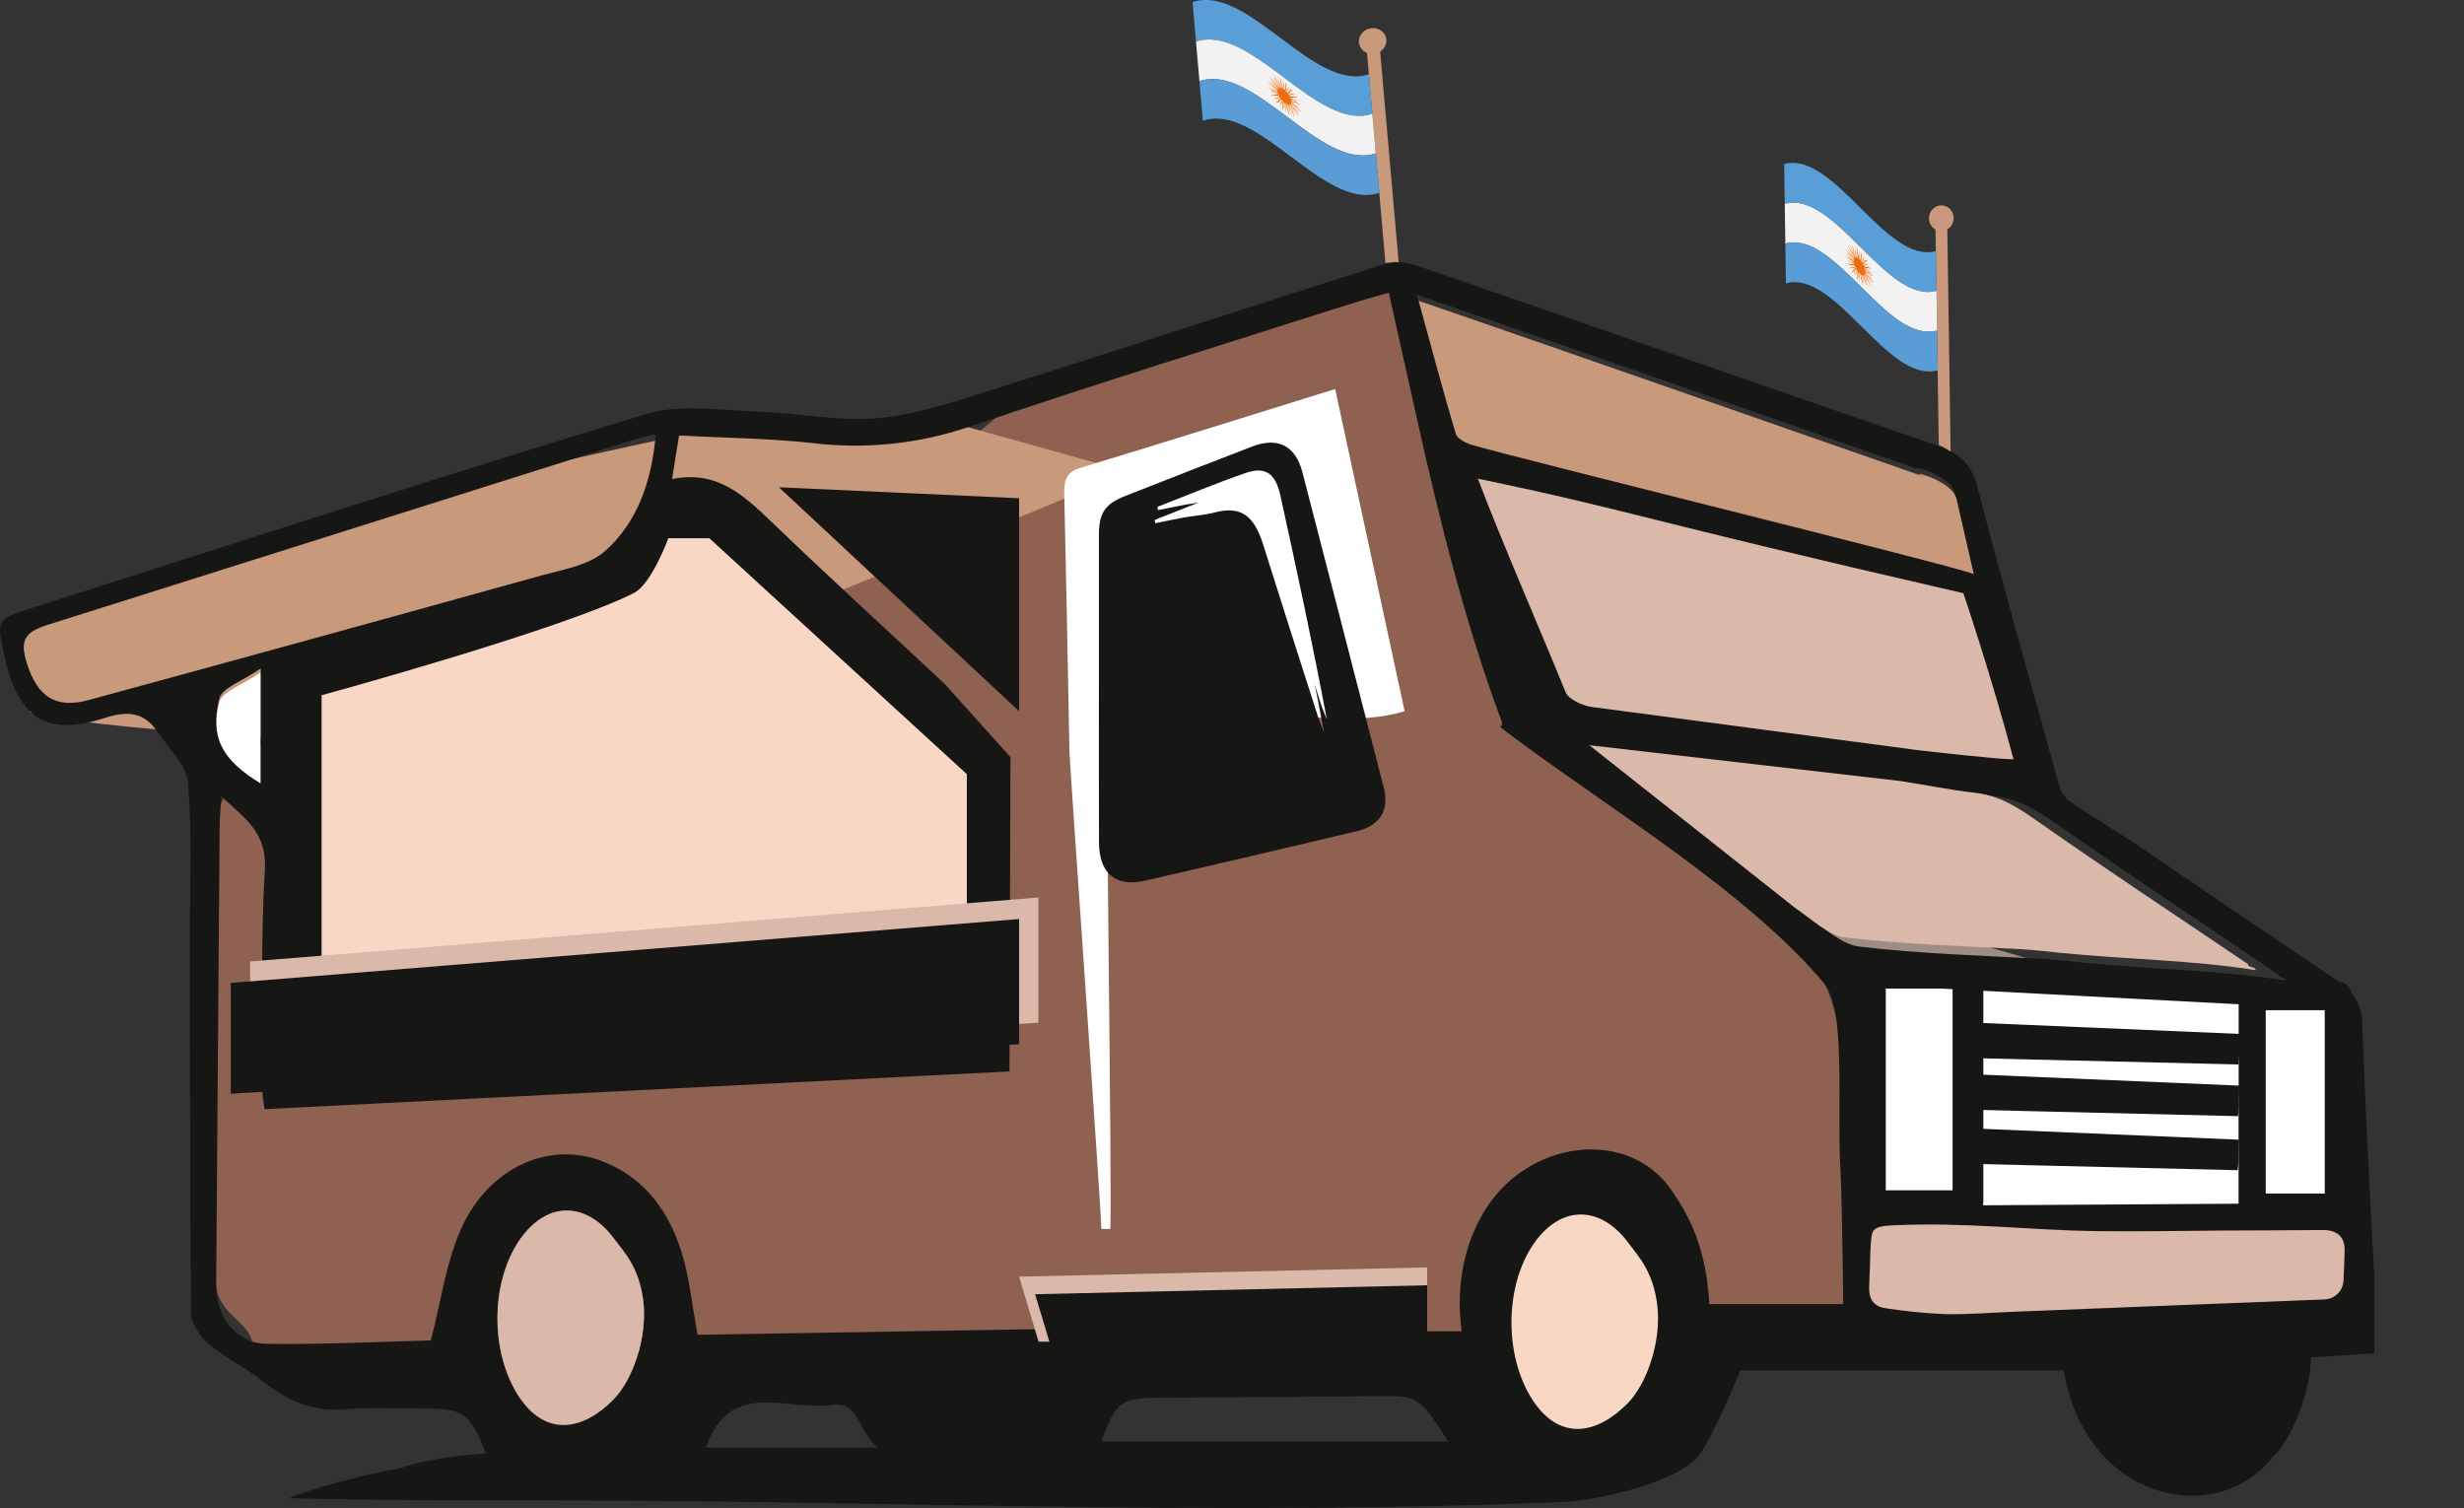 <?xml version="1.0" encoding="UTF-8"?><svg id="Vrstva_2" xmlns="http://www.w3.org/2000/svg" xmlns:xlink="http://www.w3.org/1999/xlink" viewBox="0 0 514.68 315"><rect x="0" y="0" width="514.68" height="315" fill="#333333" stroke="none"/><defs><style>.cls-1{fill:#ca997d;}.cls-2,.cls-3{fill:#dab9ab;}.cls-2,.cls-4,.cls-5,.cls-6,.cls-7,.cls-8{fill-rule:evenodd;}.cls-4{fill:#fff;}.cls-9,.cls-6{fill:#c9997c;}.cls-10{fill:#599cd6;}.cls-5,.cls-11{fill:#161615;}.cls-12{fill:#ee6c0a;}.cls-13{fill:#f3f2f2;}.cls-14{fill:#599ed7;}.cls-15{clip-path:url(#clippath);}.cls-16{fill:#8e6151;}.cls-17{fill:none;}.cls-7{fill:#f8d8c5;}.cls-8{fill:#9e8d85;}</style><clipPath id="clippath"><rect class="cls-17" width="514.68" height="315"/></clipPath></defs><g id="Layer_2"><g id="Layer_4"><g id="Group_312" transform="translate(0 0.004)"><g class="cls-15"><g id="Group_311" transform="translate(0 -0.004)"><path id="Path_2204" class="cls-16" d="M167.03,120.9s30.05,167.16,34.92,168.8,185.55-16.13,185.55-16.13c0,0,1.13-52.49-6.24-67.84-7.41-15.42-49.26-47.5-49.26-47.5l-30.12-45.79-9.78-51.91-80.07,23.48-45.01,36.9h0Z"/><path id="Path_2205" class="cls-16" d="M44.46,171.23s-4.45,60.2,.67,97.34c.84,6.1,6.27,7.1,7.6,11.67,6.07,20.82,23.43,2.32,25.35,2.96,4.87,1.66,186.62-4.74,186.62-4.74l-96.66-112.66-35.96-33.05-80.07,23.48-7.55,15h0Z"/><path id="Path_2206" class="cls-9" d="M4.03,131.76l104.3-33.43,33.49-7.36,60.37-1.75,33.49,9.35s-11.54,4.86-28.17,11.73c-39.02,16.12-106.04,43.27-117.68,44.5-16.6,1.76-84.95-4.2-83.66-6.26s-2.14-16.78-2.14-16.78"/><path id="Path_2207" class="cls-5" d="M474.97,304.03c-8.53,11.14-24.65,10.98-34.93,.76-12.53-12.5-12.55-37.17-.03-49.4,10.36-10.11,27.18-10.4,34.96,1.07,3.67,5.4,7.14,11.82,7.82,23.73,.62,10.79-5.07,21.67-7.82,23.85"/><path id="Path_2208" class="cls-8" d="M426.55,201.09c-12.73-.69-25.5-1.03-38.15-2.54-3.86-.45-7.42-4.03-10.98-6.4-4.46-3.01-8.69-6.36-13.18-9.33"/><path id="Path_2209" class="cls-4" d="M54.45,140.45v24.03c-7.98-4.86-10.69-9.54-8.65-17.75,.58-2.28,4.84-3.64,8.65-6.28"/><path id="Path_2210" class="cls-5" d="M162.7,101.78c17.78,.8,33.69,1.53,50.17,2.29v44.48c-16.73-15.6-32.94-30.7-50.17-46.77"/><path id="Path_2211" class="cls-5" d="M83.1,306.81c-9.78,1.5-23.7,6.1-22.46,6.13,23.32,.65,50.15,.36,73.5,.54,64.06,.51,126.74,2.97,192.17,.25,7.39-.31,25.1-4.15,29.05-10.41,4.74-7.52,11.48-25.35,11.48-25.35l18.21-.03,.42,8.3h53.7l56.79-3.57v-16.09c-1.02-17.52-1.87-35.05-2.54-52.61,.05-3.8-1.98-7.33-5.29-9.19l-30.43-20.6-12.18-8.31c-5.21-3.32-9.49-5.92-13.57-8.79-1.01-.95-1.71-2.2-1.98-3.56-5.71-20.54-11.54-41.05-16.89-61.68-1.26-4.86-3.65-7.12-8.19-8.69-36.36-12.48-72.66-25.21-109.02-37.7-2.32-.77-4.81-.83-7.16-.16-27.38,8.69-54.69,17.67-82.1,26.33-7.65,2.42-15.46,5.05-23.36,5.73-8.15,.7-16.48-1.09-24.75-1.36-7.83-.24-16.24-1.7-23.47,.48-42.97,13.01-85.67,26.93-128.46,40.55-7.29,2.33-7.28,2.36-5.73,9.62,2.86,13.33,8.64,17.33,21,13.33,4.91-1.58,8.29-1.22,11.1,2.94,2.32,3.45,6.03,6.91,6.33,10.6,.89,10.61,.37,21.32,.4,32,.03,26.24-.03,52.49,.24,78.72,.02,2.19,1.83,4.91,3.6,6.43,3.39,2.87,7.55,4.8,11.03,7.6,5.28,4.25,10.82,6.76,17.8,6.1,5.36-.5,10.78-.1,16.19-.13,8.33-.03,9.76,.99,12.93,9.35-9.82,.82-13.26,1.61-18.33,3.21M320.85,70.18c27.13,9.43,54.27,18.9,81.41,28.39-6.12-2.12,5.31,.08,6.12,4.62l3.54,15.48c.13,.04,.13,.08,.02,.08l-.02-.08c-3.3-1.55-96.75-24.54-104.85-27-1.27-.37-3.02-1.25-3.33-2.27-2.61-8.74-4.96-17.57-7.77-27.82,9.06,3.13,16.98,5.85,24.88,8.6m11.71,77.49c-2.16-.26-5.01-1.78-5.49-2.99-4.96-12.23-13.33-31.41-18.36-44.69,32.77,6.85,31.85,7.94,101.39,23.92,0,0,5.87,17.29,10.48,34.69-3.42,0-18.18-1.72-19.68-1.88M133.08,91.64c.99-.33,2.03-.5,3.9-.96-.86,10.02-3.88,18.44-10.61,24.43-3.34,2.98-8.74,3.84-13.36,5.11-31.45,8.75-62.93,17.42-94.44,25.99-6.88,1.89-10.74-.61-12.96-7.67-1.4-4.41-.77-6.44,4.24-7.99m44.61,9.08v24.03c-7.98-4.86-10.69-9.53-8.65-17.74,.58-2.29,4.84-3.63,8.65-6.29m73.66,152.73c-6.42,6.46-13.74,7.53-19.14,.19-6.62-9.02-6.79-24.53-.34-33.71,5.66-8.07,13.91-7.92,19.74,.03,2.07,2.79,5,5.71,5.96,12.57,1.04,7.69-2.13,16.82-6.21,20.92m211.8,0c-6.43,6.46-13.73,7.53-19.13,.19-6.62-9.02-6.79-24.53-.35-33.71,5.65-8.07,13.92-7.92,19.75,.03,2.05,2.79,4.98,5.71,5.93,12.57,1.05,7.69-2.11,16.82-6.2,20.92m-192.53,10.03c5.16-14.58,17.1-7.57,26.28-8.93,6.01-.9,5.41,5.6,9.66,8.93h-35.94Zm82.71-1.28c2.93-8.44,3.95-9.14,12.67-9.16,14.72-.07,29.45-.13,44.16-.34,9.3-.12,9.3-.24,15.56,9.49h-72.39Zm58.59-23.02l-42.08-.96c-33.65,.56-67.28,1.12-100.9,1.68-1.17-6.21-1.7-11.8-3.3-17.08-2.64-8.61-7.71-15.64-16.35-19.08-11.38-4.53-24.16,1.22-29.89,14.33-3.04,6.92-4.05,14.75-6.19,23.01-10.7,.26-22.52,.87-34.34,.7-6.32-.08-10.55-5.64-10.5-12.12,.23-31.84,.47-63.69,.72-95.55,0-1.89,.19-3.8,.34-6.7,5.08,4.7,9.6,7.67,9.12,15.39-.95,15.34-.44,30.75-.51,46.13,0,1.04,.23,2.1,.42,3.84,51.89-2.63,103.59-5.24,155.62-7.88l.2-65.66-13.76-15.31c-11.99-11.21-24.13-22.27-35.97-33.65-5.83-5.59-11.45-11.04-20.95-9.11,.56-3.53,.98-6.13,1.46-9.1,9.54,.51,18.86,.58,28.09,1.6,10.88,1.29,21.9,.15,32.28-3.35,27.4-9.28,55.05-17.81,82.59-26.62,1.51-.48,3.05-.85,5.28-1.48,2.12,9.47,4.15,18.55,6.18,27.63,4.31,19.38,9.89,41.81,17.23,61.43,.93,2.5-1.38,.72,.93,2.5,20.38,15.47,50.52,33.35,66.86,53.04,4.24,5.11,2.43,25.5,3.11,37.77,.51,9.63,.67,34.46,.67,34.46l-96.36,.14h0Zm43.93-122.17l67.53,7.76c5.49,.85,10.94,1.97,16.45,2.62,5.18,.58,9.17,3.11,13.36,6.06,14.89,10.44,30.06,20.46,45.11,30.64,.3,.16,.58,.35,.85,.56-.22,.71,1.82,.57,1.6,1.27-13.68-2.2-28.46-2.36-42.34-3.75-3.06-.3-5.53-.64-8.62-.8-12.73-.69-25.5-1.05-38.15-2.55-3.86-.44-7.42-4.01-10.98-6.39l-44.81-35.42h0Z"/><path id="Path_2212" class="cls-7" d="M132.41,123.87c3.67-1.84,7.2-11.45,7.2-11.45h8.55l53.79,49.28v55.96l-134.77,7.87v-80.31s49.97-13.64,65.23-21.35"/><path id="Path_2213" class="cls-2" d="M52.24,223.97l164.67-10.35v-26.16l-164.67,13.37v23.14h0Z"/><path id="Path_2214" class="cls-5" d="M48.21,228.46l164.66-10.34v-26.16l-164.66,13.35v23.15Z"/><path id="Path_2215" class="cls-4" d="M230.05,256.69c0-3.71-6.62-97.24-6.66-99.54-.34-17.9-.66-35.8-1.08-53.69-.07-2.78,.22-4.77,3.15-5.67,17.7-5.38,35.35-10.91,53.43-16.53l14.51,67.29c-18.08,5.48-44.3-5.67-62.18-.24-.34,3.32,1.12,104.16,.69,108.39"/><path id="Path_2216" class="cls-4" d="M390.81,205.72l95.63,5.04,1.08,40.53-95.76,.6-.95-46.17h0Z"/><path id="Path_2217" class="cls-5" d="M387.5,227.64c0-7.79,0-15.6,.02-23.37,0-3.93,.73-4.96,3.62-4.87,6.65,.17,13.28,.38,19.92,.61,2.41,.1,3.22,1.24,3.22,4.52v46.08c0,3.52-.8,4.57-3.36,4.65-6.56,.18-13.11,.36-19.67,.49-3.01,.06-3.72-.94-3.74-5.08v-23.03h-.01Zm6.4,20.99h13.96v-42.14h-13.96v42.14Z"/><path id="Path_2218" class="cls-5" d="M467.61,230.21v-21.24c0-3.57,.65-4.5,3.21-4.43,5.87,.17,11.72,.36,17.59,.57,2.13,.1,2.84,1.12,2.84,4.11,.02,13.96,.02,27.91,.01,41.87-.01,3.19-.71,4.16-2.97,4.21-5.8,.18-11.59,.33-17.39,.45-2.67,.06-3.3-.85-3.31-4.62v-20.93h.02Zm5.66,19.09h12.32v-38.3h-12.32v38.3Z"/><path id="Path_2219" class="cls-5" d="M467.83,215.97c-.04,1.81-.07,3.17-.11,4.52-.01,.58-.11,1.16-.16,1.85-18.8-.46-37.5-.89-56.39-1.35,.06-2.49,.11-4.75,.18-7.43,18.75,.81,37.44,1.59,56.48,2.4"/><path id="Path_2220" class="cls-5" d="M467.75,226.76c-.04,1.8-.07,3.15-.11,4.52-.03,.58-.1,1.17-.17,1.86-18.8-.46-37.5-.9-56.39-1.36,.07-2.48,.11-4.75,.18-7.43,18.74,.81,37.44,1.59,56.48,2.41"/><path id="Path_2221" class="cls-5" d="M467.67,238.05c-.05,1.8-.06,3.16-.11,4.52,0,.58-.09,1.16-.15,1.86-18.81-.45-37.51-.9-56.39-1.35,.07-2.49,.11-4.75,.17-7.42,18.75,.8,37.44,1.57,56.49,2.39"/><path id="Path_2222" class="cls-5" d="M349.22,296.3c-8.5,11.14-24.63,11-34.9,.77-12.55-12.51-12.55-37.17-.04-49.42,10.34-10.11,27.17-10.4,34.94,1.06,3.68,5.42,7.15,11.83,7.84,23.74,.61,10.81-5.07,21.67-7.84,23.85"/><path id="Path_2223" class="cls-7" d="M339.92,293.18c-6.43,6.46-13.73,7.54-19.13,.2-6.62-9.03-6.79-24.53-.34-33.72,5.65-8.05,13.92-7.91,19.75,.03,2.05,2.8,4.98,5.71,5.93,12.58,1.05,7.67-2.11,16.81-6.2,20.91"/><path id="Path_2224" class="cls-2" d="M390.6,264.58c.05-1.63,.05-3.27,.18-4.89,.23-2.75,.19-3.56,4.78-3.76,15.43-.67,28.18,1.03,42.27,1.22,8.94,.12,17.88-.07,26.82-.12,6.84-.02,13.66-.05,20.49-.11,3.07-.03,4.68,1.45,4.61,4.38-.06,2.02-.12,4.03-.23,6.05-.04,2.29-1.92,4.12-4.22,4.08-8.87,.37-17.74,.72-26.61,1.05-12.74,.5-25.48,1-38.23,1.52-4.78,.19-9.56,.6-14.33,.49-4.09-.18-8.16-.59-12.21-1.22-2.44-.35-3.5-1.78-3.49-4.11,.02-1.53,.1-3.05,.16-4.58"/><rect id="Rectangle_151" class="cls-11" x="354.53" y="272.39" width="30.93" height="13.85"/><path id="Path_2225" class="cls-5" d="M229.54,143.59v-31.72c0-4.72,1.22-6.59,5.55-8.29,8.8-3.47,17.61-6.91,26.43-10.3,5.38-2.07,9.07-.21,10.52,5.33,5.68,21.92,11.34,43.85,16.97,65.78,1.25,4.89-.69,8.04-5.74,9.26-14.66,3.48-29.32,6.91-44,10.29-6.21,1.42-9.69-1.47-9.71-7.98-.05-10.79-.02-21.59-.02-32.39m11.66-34.97c.02,.24,.07,.46,.09,.69,2.03-.4,4.04-.85,6.08-1.21,2.05-.37,4.18-.48,6.18-1,5.5-1.45,8.32,.36,10.31,6.7,3.76,11.93,7.56,23.86,11.4,35.79,.36,1.17,.88,2.29,1.31,3.43-2.94-15.72-6.29-31.28-9.72-46.83-1.01-4.6-3.15-6.07-7.27-4.64-6.21,2.16-12.27,4.69-18.39,7.07"/><path id="Path_2226" class="cls-4" d="M241.77,105.87c6.12-2.37,12.18-4.91,18.39-7.07,4.11-1.43,6.26,.04,7.27,4.64,3.43,15.55,6.77,31.11,9.72,46.83-.43-1.14-.95-2.27-1.31-3.43-3.82-11.93-7.62-23.86-11.4-35.79-1.98-6.34-4.81-8.16-10.31-6.7-2.01,.52-4.13,.64-6.18,1-2.04,.37-4.05,.81-6.08,1.21-.02-.23-.07-.46-.09-.69"/><path id="Path_2227" class="cls-3" d="M216.94,280.25l-4.07-13.59,85.23-1.93v15.52h-81.16Z"/><path id="Path_2228" class="cls-11" d="M220.14,283.38l-3.93-13.05,81.9-1.87v14.92h-77.97Z"/><path id="Path_2229" class="cls-2" d="M332,155.66l64.84,7.46c5.27,.83,10.51,1.88,15.8,2.49,4.99,.58,8.82,3.01,12.84,5.84,14.28,10.03,28.87,19.65,43.32,29.42,.28,.16,.55,.34,.8,.55-.2,.68,1.75,.54,1.54,1.22-13.13-2.11-27.34-2.27-40.67-3.6-2.93-.29-5.32-.62-8.27-.77-12.23-.68-24.49-1-36.64-2.44-3.71-.43-7.14-3.87-10.54-6.15l-43.03-34.01h.01Z"/><path id="Path_2232" class="cls-2" d="M332.56,147.67c-2.16-.26-5.01-1.78-5.49-2.99-4.96-12.23-13.33-31.41-18.36-44.69,32.77,6.84,31.85,7.94,101.39,23.92,0,0,5.87,17.29,10.48,34.69-3.42,0-18.18-1.72-19.69-1.88"/><path id="Path_2233" class="cls-2" d="M128.12,292.37c-6.42,6.46-13.74,7.53-19.14,.19-6.62-9.02-6.79-24.53-.34-33.71,5.66-8.07,13.91-7.93,19.73,.03,2.07,2.79,5,5.71,5.96,12.57,1.04,7.69-2.13,16.82-6.22,20.92"/><path id="Path_2234" class="cls-6" d="M321.2,71.42c27.13,9.44,54.27,18.9,81.41,28.39-6.12-2.12,5.31,.08,6.12,4.63l3.55,15.48c.13,.04,.13,.08,.03,.08l-.03-.08c-3.3-1.55-96.75-24.54-104.85-27-1.27-.37-3.02-1.25-3.33-2.27-2.61-8.74-4.96-17.56-7.77-27.82,9.06,3.13,16.98,5.85,24.88,8.6"/><path id="Path_2235" class="cls-1" d="M405.01,92.98c.17,.07,.34,.15,.51,.23,.04,.01,.09,.02,.13,.03,.17,.05,.32,.14,.44,.26,.47,.25,.92,.53,1.36,.82l-.71-47.27-2.46,.06,.69,45.85h.03"/><path id="Path_2236" class="cls-1" d="M408.07,45.52c.05,1.45-1.08,2.67-2.53,2.74-1.44,0-2.61-1.15-2.61-2.59v-.04c-.05-1.45,1.08-2.68,2.53-2.74,1.44,0,2.61,1.16,2.61,2.6v.03"/><path id="Path_2237" class="cls-14" d="M372.8,42.57c10.43-2.91,21.27,21.08,31.7,18.17-.04-2.77-.08-5.53-.12-8.3-10.43,2.91-21.27-21.08-31.7-18.17,.04,2.77,.08,5.53,.12,8.3"/><path id="Path_2238" class="cls-13" d="M372.92,50.88c10.43-2.91,21.27,21.08,31.7,18.17-.04-2.77-.08-5.53-.12-8.3-10.43,2.91-21.27-21.08-31.7-18.17,.04,2.77,.08,5.54,.12,8.3"/><path id="Path_2239" class="cls-10" d="M373.05,59.18c10.43-2.91,21.27,21.08,31.7,18.17-.04-2.77-.08-5.53-.13-8.3-10.43,2.91-21.27-21.08-31.7-18.17,.04,2.77,.08,5.54,.12,8.3"/><path id="Path_2240" class="cls-12" d="M386.91,54.45c-.3-.23-.34-.14-.49-.23-.21-.17-.4-.35-.58-.55-.08-.07-.17-.11-.27-.13,.06-.04,.15-.05,.22-.02s.36,.36,.55,.46c.16,.05,.31,.12,.46,.2,.17,.13,.32,.26,.47,.41,0-.05,0-.1-.01-.14-1.02-1.02-1.73-1.71-1.73-1.74s.71,.62,1.73,1.62v-.05c-.11-.2-.23-.4-.38-.58-.16-.19-.34-.36-.53-.52-.2-.25-.38-.51-.54-.78-.08-.11-.18-.21-.29-.29,.1,.03,.2,.08,.28,.16,.08,.07,.33,.5,.53,.7,.17,.17,.31,.25,.51,.48,.15,.17,.36,.48,.46,.62,0-.03,.02-.05,.03-.08-.95-1.4-1.6-2.36-1.59-2.37s.68,.91,1.63,2.3v-.03c-.06-.22-.16-.44-.27-.64-.15-.25-.31-.49-.49-.72-.16-.29-.3-.58-.42-.88-.08-.14-.17-.27-.27-.4,.11,.09,.21,.19,.3,.31,.08,.11,.25,.55,.43,.83,.15,.23,.31,.39,.48,.68,.13,.22,.3,.58,.38,.74l.06-.03c-.73-1.57-1.23-2.65-1.21-2.66s.54,1.08,1.29,2.64h.03c-.03-.21-.07-.42-.15-.61-.11-.28-.24-.55-.38-.81-.1-.28-.17-.56-.23-.85-.06-.16-.12-.31-.21-.45,.1,.13,.19,.27,.27,.42,.06,.12,.13,.53,.26,.83,.11,.26,.26,.48,.37,.78,.09,.23,.19,.59,.23,.74,.03,0,.06,.02,.09,.03-.4-1.5-.67-2.54-.65-2.53s.33,1.07,.74,2.58l.03,.02c.04-.16,.04-.32,.02-.48-.05-.26-.12-.52-.21-.78-.03-.23-.03-.46,0-.69-.02-.15-.06-.29-.11-.43,.08,.15,.15,.3,.2,.45,.03,.12-.01,.42,.06,.7,.06,.24,.16,.48,.21,.75,.03,.2,.05,.41,.05,.62,.03,.03,.07,.06,.1,.09-.01-1.2,0-2.02,.02-2s.06,.89,.08,2.11l.02,.03c.1-.06,.16-.16,.18-.27,.02-.21,.02-.42,0-.62,.03-.27,.18-.3,.21-.41,.02-.11,.02-.23,0-.34,.05,.14,.08,.28,.1,.42,0,.1-.15,.24-.15,.46,.02,.2,.02,.41,.02,.61-.03,.14-.07,.27-.14,.4,.04,.05,.07,.1,.11,.15,.19-.41,.42-.8,.69-1.16-.16,.45-.36,.89-.59,1.3,0,0,.01,.02,.02,.03,.1,.04,.22,.03,.31-.02,.18-.12,.12-.29,.2-.37,.13-.13,.32-.04,.41-.08s.12-.2,.12-.2c.02,.11,.01,.22-.02,.33-.03,.06-.26,.03-.35,.15s-.08,.28-.18,.38c-.09,.06-.2,.11-.31,.13,.03,.06,.06,.11,.09,.17,.41-.1,.82-.15,1.24-.17-.37,.16-.76,.27-1.16,.33,0,.02,.01,.03,.02,.05,.11,.1,.25,.18,.39,.23,.26,.07,.25-.08,.37-.06,.21,.03,.42,.23,.54,.27,.07,.03,.15,.02,.21-.02,0,0-.04,.15-.13,.18-.05,.02-.34-.19-.49-.18-.12,0-.19,.11-.35,.08-.15-.04-.29-.09-.42-.16,.02,.05,.04,.11,.05,.16,.94,.48,1.59,.82,1.6,.85-.54-.19-1.06-.42-1.56-.69v.02c.12,.16,.26,.3,.41,.42,.3,.24,.34,.14,.49,.24,.21,.17,.4,.36,.58,.56,.08,.07,.17,.11,.27,.14-.07,.04-.15,.05-.22,.02s-.36-.36-.55-.46c-.16-.05-.31-.12-.46-.2-.16-.13-.32-.26-.47-.41,0,.06,.01,.12,.02,.18,1.02,1.02,1.72,1.72,1.72,1.75s-.71-.62-1.72-1.62v.03c.11,.2,.23,.38,.36,.56,.16,.19,.34,.37,.53,.53,.2,.25,.38,.51,.54,.79,.09,.11,.18,.21,.29,.3-.1-.03-.2-.09-.28-.16-.08-.08-.33-.5-.53-.7-.17-.18-.31-.26-.51-.49-.14-.16-.34-.45-.44-.6,0,.03-.02,.07-.03,.1,.94,1.4,1.59,2.35,1.58,2.37s-.67-.91-1.62-2.29v.02c.06,.21,.15,.41,.26,.6,.15,.25,.31,.49,.49,.72,.16,.29,.29,.59,.42,.89,.08,.14,.17,.28,.27,.4-.11-.09-.21-.19-.29-.31-.08-.11-.25-.56-.43-.83-.15-.24-.31-.4-.48-.68-.12-.2-.27-.52-.35-.69-.02,0-.05,.02-.07,.03,.72,1.56,1.22,2.64,1.2,2.64s-.54-1.07-1.28-2.63h-.03c.03,.19,.07,.38,.14,.56,.11,.28,.24,.55,.38,.82,.1,.28,.17,.56,.23,.86,.06,.16,.12,.31,.21,.45-.1-.13-.19-.27-.27-.42-.06-.12-.13-.53-.26-.83-.11-.26-.26-.48-.37-.78-.08-.21-.17-.51-.22-.68-.03,0-.07-.02-.1-.04,.4,1.49,.66,2.52,.64,2.51s-.32-1.06-.74-2.56l-.05-.03c-.03,.14-.03,.29-.01,.43,.05,.26,.12,.52,.21,.78,.03,.23,.03,.46,0,.68,.02,.15,.06,.29,.11,.43-.08-.15-.14-.3-.2-.45-.04-.12,0-.42-.06-.7-.06-.24-.16-.48-.21-.75-.03-.19-.04-.38-.05-.57-.03-.03-.07-.06-.1-.09,0,1.19,0,2.01-.02,1.98s-.06-.88-.08-2.09l-.05-.05c-.08,.06-.14,.15-.16,.25-.02,.21-.02,.42,0,.62-.03,.27-.18,.3-.22,.41-.02,.11-.02,.23,0,.34-.05-.14-.08-.28-.1-.42,0-.1,.15-.24,.16-.46-.02-.2-.02-.41-.02-.61,.02-.13,.07-.26,.13-.38-.03-.05-.07-.09-.1-.14-.19,.41-.42,.79-.68,1.16,.16-.45,.35-.88,.58-1.3-.01-.02-.03-.05-.05-.07-.09-.03-.2-.02-.28,.02-.18,.12-.12,.3-.2,.37-.13,.14-.32,.04-.41,.08s-.12,.2-.12,.2c-.02-.11-.01-.22,.02-.33,.03-.06,.26-.03,.34-.15,.07-.11,.07-.28,.18-.38,.09-.06,.19-.11,.29-.12-.03-.05-.05-.1-.07-.14-.41,.1-.82,.16-1.24,.17,.37-.16,.76-.28,1.16-.34-.01-.03-.03-.06-.04-.1-.11-.09-.24-.17-.37-.21-.26-.07-.25,.08-.37,.07-.21-.02-.42-.22-.54-.26-.07-.02-.15,0-.21,.03,0,0,.04-.15,.13-.18,.05-.02,.34,.18,.49,.17,.12,0,.19-.11,.35-.08,.14,.04,.28,.09,.41,.16-.01-.04-.03-.09-.04-.13-.94-.47-1.6-.8-1.6-.83,.54,.19,1.06,.41,1.56,.68v-.06c-.13-.15-.27-.29-.41-.42"/><path id="Path_2241" class="cls-9" d="M289.77,54.88c.17,0,.35-.02,.53-.04h0c.61-.11,1.23-.14,1.85-.08l-3.94-44.84-2.75,.29,3.93,44.74c.12-.04,.24-.06,.37-.06"/><path id="Path_2242" class="cls-9" d="M289.6,8.26c.07,1.54-1.11,2.86-2.65,2.97-1.49,.22-2.89-.81-3.11-2.3v-.06c-.08-1.54,1.1-2.86,2.64-2.97,1.49-.22,2.89,.81,3.11,2.3v.06"/><path id="Path_2243" class="cls-14" d="M249.82,8.7c11.5-3.89,25.34,18.96,36.84,15.06-.24-2.75-.48-5.5-.72-8.26-11.5,3.9-25.34-18.96-36.84-15.06l.72,8.25"/><path id="Path_2244" class="cls-13" d="M250.54,16.96c11.5-3.89,25.34,18.96,36.84,15.06-.24-2.75-.48-5.5-.72-8.26-11.5,3.9-25.34-18.96-36.84-15.06,.24,2.75,.48,5.5,.72,8.26"/><path id="Path_2245" class="cls-10" d="M251.27,25.22c11.5-3.9,25.34,18.96,36.84,15.07-.24-2.75-.48-5.5-.73-8.26-11.5,3.9-25.34-18.96-36.84-15.07l.72,8.26"/><path id="Path_2246" class="cls-12" d="M266.49,19.18c-.36-.2-.39-.1-.56-.18-.24-.15-.47-.31-.69-.5-.1-.06-.2-.09-.31-.1,.07-.05,.16-.07,.24-.04,.08,.02,.43,.32,.65,.4,.18,.04,.36,.09,.53,.15,.19,.11,.38,.23,.56,.36,0-.05-.02-.1-.02-.14-1.22-.92-2.06-1.54-2.07-1.57s.84,.55,2.06,1.44v-.05c-.14-.19-.29-.37-.46-.54-.2-.18-.41-.33-.63-.47-.24-.23-.46-.47-.66-.72-.11-.1-.22-.19-.35-.26,.12,.02,.23,.06,.32,.13,.1,.07,.41,.46,.64,.64,.2,.16,.37,.22,.6,.43,.18,.15,.44,.44,.56,.58,0-.03,.02-.05,.03-.08-1.16-1.3-1.96-2.19-1.95-2.21s.83,.84,1.99,2.13c0,0,.01-.02,.02-.03-.1-.22-.22-.42-.36-.61-.19-.24-.39-.46-.6-.67-.19-.27-.37-.55-.53-.84-.1-.13-.21-.26-.33-.37,.13,.08,.25,.17,.35,.28,.09,.1,.32,.53,.54,.78,.19,.22,.37,.36,.58,.63,.16,.2,.38,.55,.47,.7,.02-.01,.04-.02,.07-.03-.93-1.49-1.57-2.53-1.55-2.53s.69,1.02,1.63,2.51h.03c-.04-.21-.11-.42-.21-.61-.14-.27-.3-.53-.48-.77-.13-.27-.23-.54-.32-.83-.07-.15-.16-.3-.26-.43,.12,.12,.23,.25,.33,.39,.08,.12,.19,.51,.35,.8,.15,.25,.32,.45,.47,.74,.12,.23,.22,.47,.31,.71,.03,0,.07,.01,.1,.02-.55-1.46-.93-2.46-.9-2.46s.44,1.03,1.02,2.5h.04c.03-.14,.03-.3,0-.46-.08-.26-.17-.51-.29-.76-.05-.22-.07-.45-.06-.68-.03-.14-.08-.28-.15-.42,.1,.14,.18,.28,.25,.43,.05,.12,.02,.42,.11,.69,.08,.24,.22,.46,.29,.73,.05,.2,.08,.4,.1,.61,.04,.03,.08,.05,.12,.08-.07-.66-.11-1.33-.11-1.99,.03,.02,.13,.88,.24,2.09l.03,.03c.1-.06,.17-.17,.19-.29,.05-.29-.06-.46-.05-.62,.02-.27,.18-.32,.21-.43,.02-.11,0-.23-.02-.34,.06,.13,.11,.27,.14,.41,.01,.1-.15,.25-.14,.47,.03,.2,.05,.4,.06,.61-.02,.14-.07,.28-.13,.41,.05,.04,.09,.09,.14,.14,.19-.43,.42-.84,.69-1.22-.15,.47-.34,.92-.57,1.36l.03,.03c.12,.03,.24,.01,.35-.05,.19-.13,.12-.3,.2-.39,.14-.15,.36-.07,.45-.12s.12-.21,.12-.21c.02,.11,.02,.22,0,.33-.03,.07-.3,.05-.38,.18-.07,.11-.07,.29-.17,.39-.1,.07-.22,.13-.34,.15,.04,.05,.08,.11,.11,.16,.45-.14,.91-.23,1.38-.28-.41,.19-.84,.34-1.28,.44,.01,.01,.02,.03,.03,.05,.14,.09,.29,.16,.45,.19,.3,.05,.28-.1,.42-.1,.22,.04,.42,.12,.62,.22,.08,.02,.17,0,.24-.05,0,0-.03,.15-.14,.19-.06,.02-.4-.15-.56-.13-.14,.02-.2,.12-.39,.12-.17-.02-.33-.06-.48-.12,.02,.05,.05,.1,.07,.16,1.08,.39,1.84,.66,1.86,.69-.61-.14-1.21-.32-1.8-.54v.02c.15,.14,.32,.27,.49,.38,.36,.21,.39,.11,.56,.19,.24,.15,.48,.31,.69,.5,.1,.06,.2,.1,.31,.11-.07,.05-.16,.06-.24,.04-.08-.02-.44-.33-.65-.41-.18-.04-.36-.09-.53-.16-.19-.11-.38-.23-.55-.36l.03,.18c1.21,.92,2.05,1.55,2.06,1.58s-.84-.56-2.05-1.45v.03c.13,.19,.28,.36,.45,.52,.2,.18,.41,.33,.63,.47,.24,.23,.46,.47,.66,.73,.11,.1,.22,.19,.35,.27-.12-.02-.23-.07-.32-.14-.1-.07-.41-.47-.64-.65-.2-.16-.37-.23-.6-.44-.17-.15-.41-.41-.54-.56,0,.03-.02,.07-.03,.1,1.15,1.3,1.95,2.19,1.94,2.21s-.82-.85-1.98-2.13v.02c.09,.2,.2,.39,.33,.57,.18,.24,.39,.46,.6,.67,.19,.27,.37,.55,.53,.85,.1,.14,.21,.26,.33,.38-.13-.08-.25-.17-.35-.28-.09-.1-.32-.53-.54-.79-.19-.22-.37-.36-.58-.63-.15-.19-.34-.49-.45-.66-.03,.02-.05,.03-.08,.04,.92,1.48,1.55,2.51,1.54,2.52s-.68-1.02-1.62-2.5h-.04c.04,.19,.11,.37,.19,.55,.14,.27,.31,.53,.48,.78,.13,.27,.23,.54,.32,.83,.07,.15,.16,.3,.26,.43-.12-.12-.23-.25-.33-.39-.08-.12-.19-.52-.35-.8-.15-.25-.32-.45-.47-.74-.1-.2-.22-.49-.29-.66-.04,0-.08-.02-.11-.03,.55,1.45,.92,2.45,.89,2.44s-.44-1.03-1.01-2.48l-.06-.02c-.02,.14-.02,.29,.02,.43,.08,.26,.17,.51,.29,.76,.05,.22,.07,.45,.06,.68,.03,.14,.09,.28,.15,.42-.1-.14-.18-.28-.25-.43-.05-.12-.02-.42-.11-.69-.08-.24-.22-.46-.29-.73-.04-.19-.07-.38-.09-.57-.04-.02-.08-.05-.12-.08,.07,.66,.11,1.32,.11,1.98-.03-.02-.13-.87-.24-2.08-.02-.02-.04-.03-.06-.05-.09,.06-.14,.16-.16,.27-.06,.29,.06,.46,.05,.62-.02,.27-.18,.32-.21,.43-.01,.11,0,.23,.02,.34-.06-.13-.11-.27-.14-.41-.01-.1,.15-.25,.14-.47-.03-.2-.06-.4-.06-.61,.02-.13,.06-.27,.12-.39-.04-.04-.08-.08-.12-.13-.19,.43-.42,.83-.69,1.22,.15-.47,.33-.92,.56-1.36-.02-.02-.04-.04-.06-.07-.11-.02-.22,0-.32,.05-.19,.13-.12,.31-.2,.39-.14,.15-.36,.07-.45,.12s-.12,.21-.12,.21c-.03-.11-.03-.22,0-.33,.03-.07,.29-.06,.38-.19,.07-.11,.06-.29,.17-.39,.09-.07,.2-.12,.32-.15-.03-.04-.06-.09-.09-.14-.45,.14-.91,.24-1.38,.29,.41-.2,.84-.35,1.28-.45-.02-.03-.04-.06-.05-.09-.13-.08-.28-.14-.43-.18-.3-.04-.28,.1-.42,.1-.22-.04-.42-.11-.62-.21-.08-.02-.17,0-.24,.05,0,0,.03-.15,.13-.19,.06-.02,.4,.15,.56,.12,.14-.02,.2-.12,.39-.12,.16,.02,.32,.06,.47,.12-.02-.04-.04-.08-.05-.12-1.08-.38-1.85-.64-1.86-.68,.61,.13,1.21,.31,1.8,.53l-.02-.06c-.15-.14-.31-.27-.48-.38"/></g></g></g></g></g></svg>